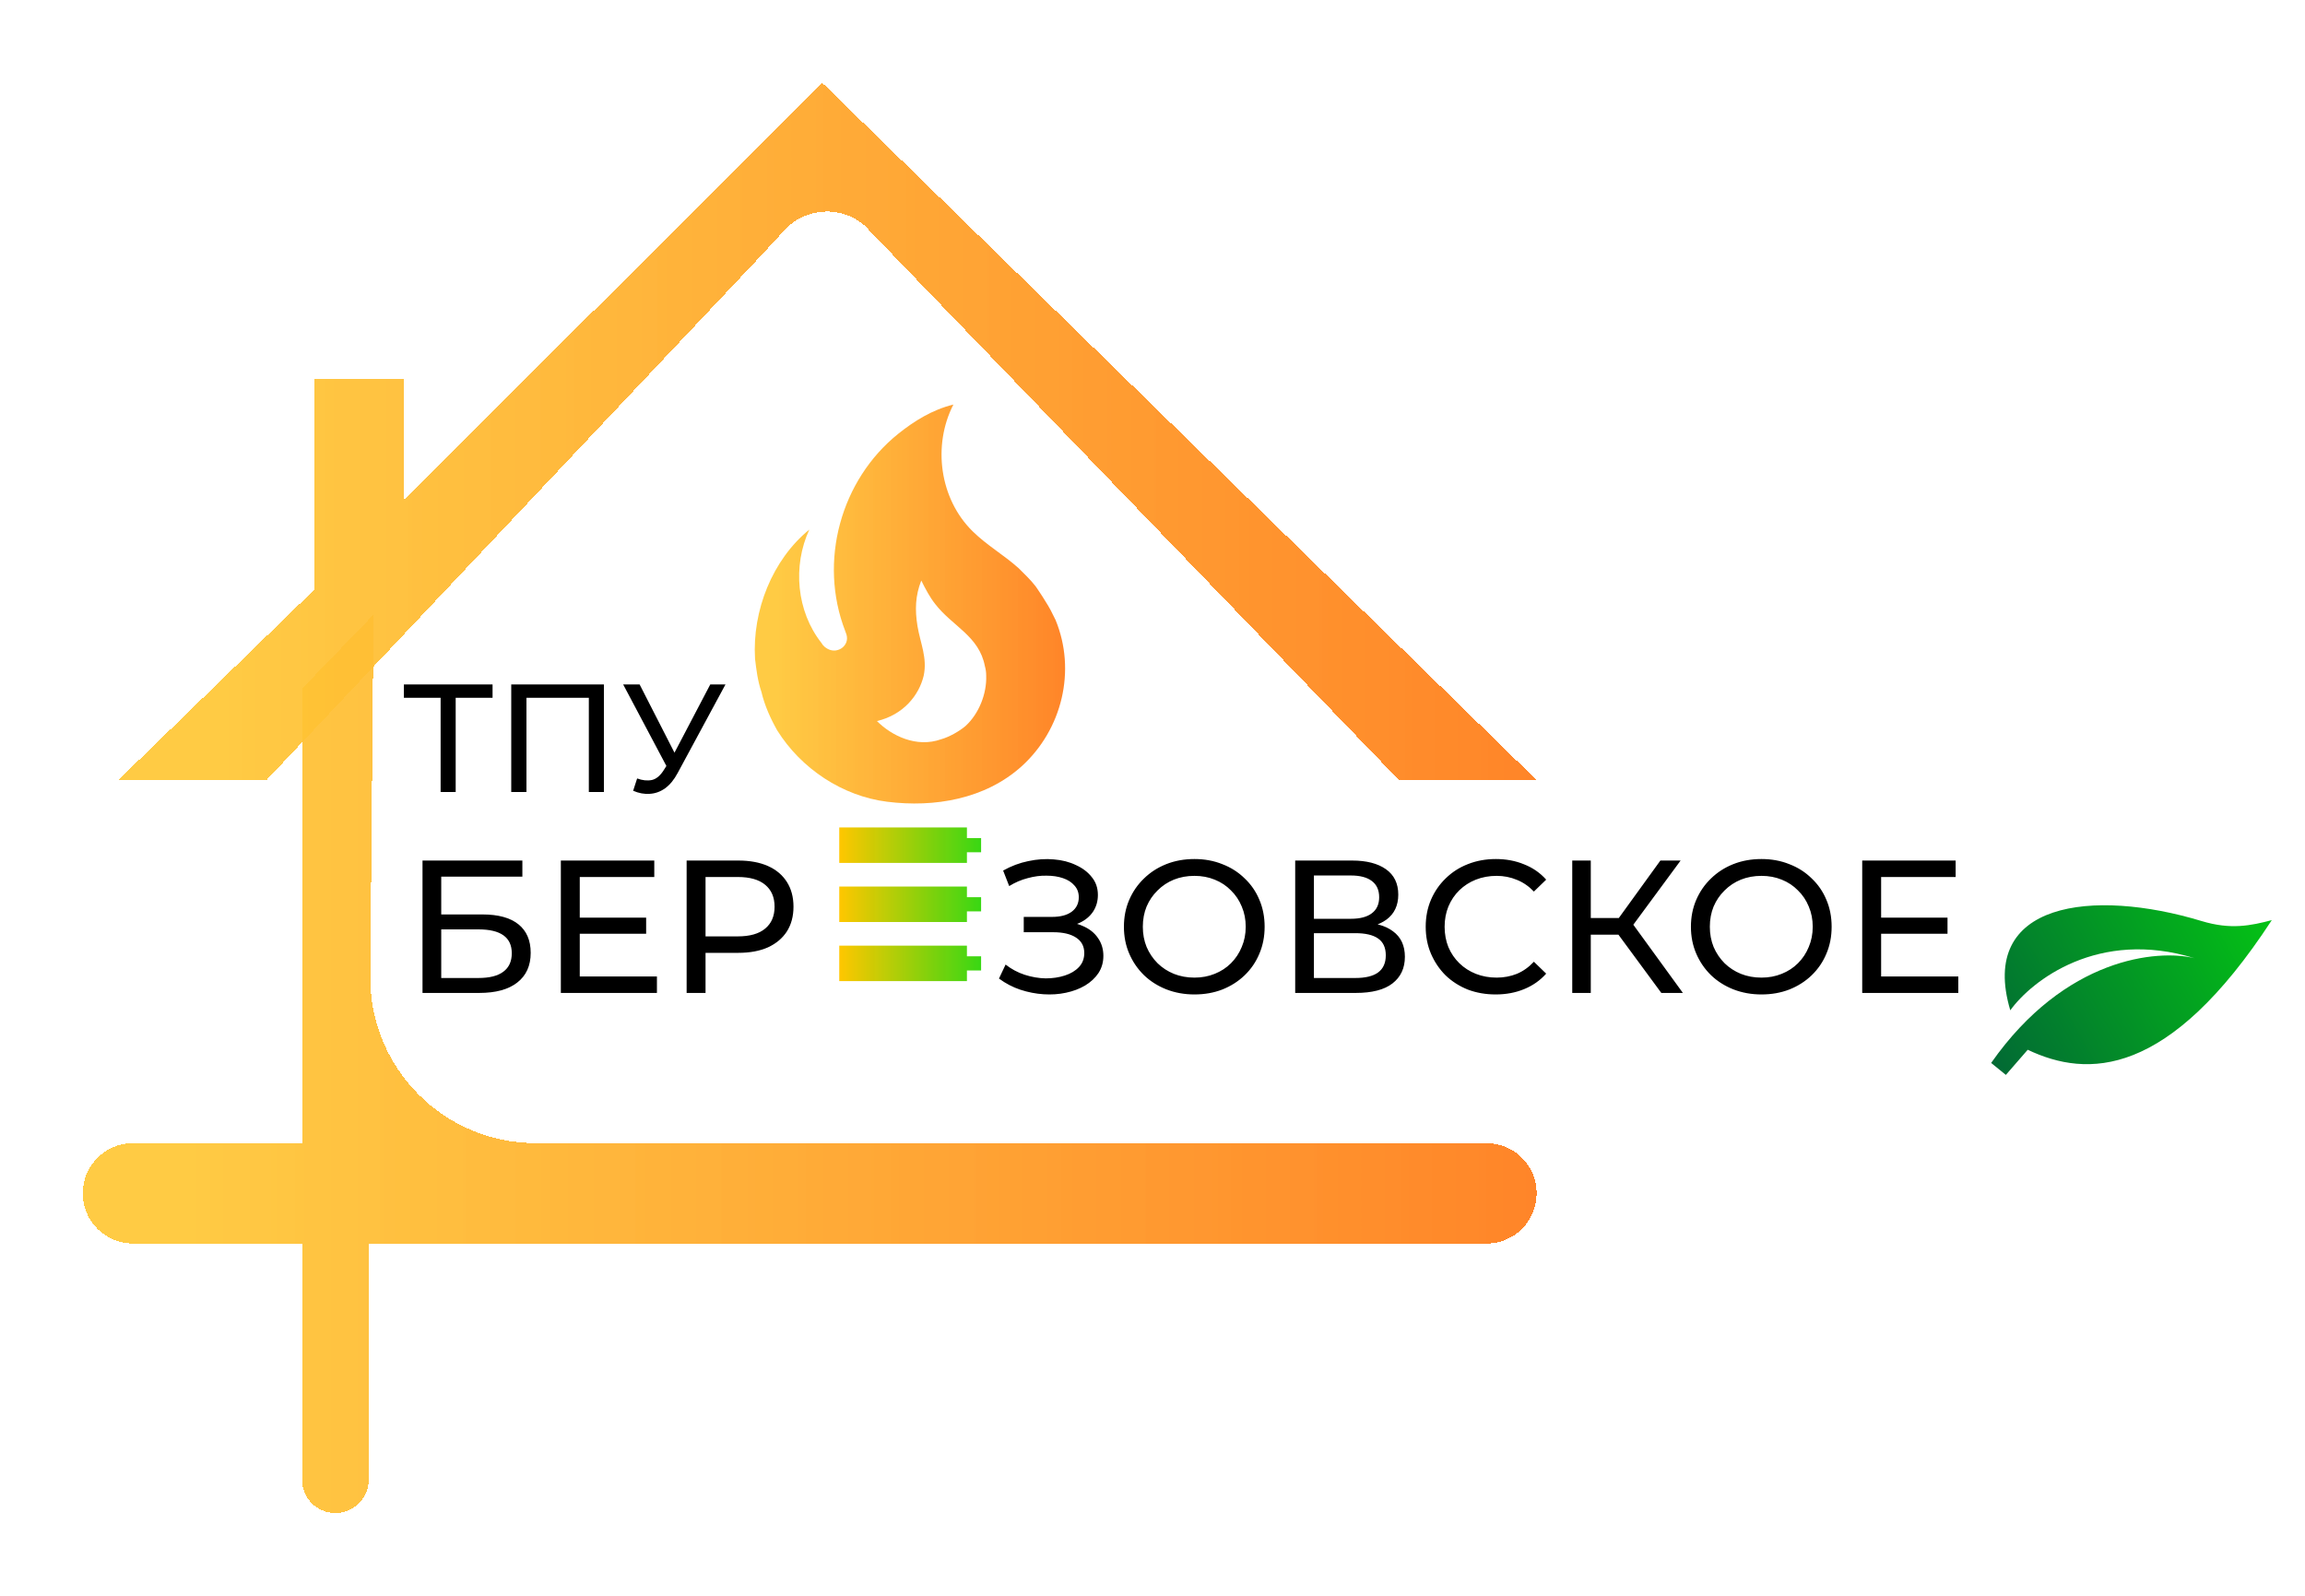 <svg width="195" height="135" viewBox="0 0 195 135" fill="none" xmlns="http://www.w3.org/2000/svg">
<g filter="url(#filter0_d_7_90)">
<path d="M23.551 92.706V54.259L29.6 48L29.324 78.58C29.254 86.361 35.542 92.706 43.324 92.706H123.753C126.099 92.706 128 94.607 128 96.953C128 99.299 126.099 101.2 123.753 101.2H29.197V121.177C29.197 122.736 27.933 124 26.374 124C24.815 124 23.551 122.736 23.551 121.177V101.2H9.247C6.901 101.2 5 99.299 5 96.953C5 94.607 6.901 92.706 9.247 92.706H23.551Z" fill="url(#paint0_linear_7_90)" shape-rendering="crispEdges"/>
</g>
<g filter="url(#filter1_d_7_90)">
<path d="M20.537 62H12.478H8L24.567 45.909V28.03H32.179V38.311L67.552 3L128 62H116.358L71.134 15.068C69.136 13.357 66.141 13.536 64.362 15.473L62.5 17.5L20.537 62Z" fill="url(#paint1_linear_7_90)" shape-rendering="crispEdges"/>
</g>
<path d="M71 73H81.8V72.1H83V70.9H81.8V70H71V73Z" fill="url(#paint2_linear_7_90)"/>
<path d="M71 78H81.8V77.1H83V75.9H81.8V75H71V78Z" fill="url(#paint3_linear_7_90)"/>
<path d="M71 83H81.8V82.1H83V80.9H81.8V80H71V83Z" fill="url(#paint4_linear_7_90)"/>
<g clip-path="url(#clip0_7_90)">
<path d="M169.693 90.935L168.449 89.922C174.704 80.997 182.52 80.295 185.647 81.059C177.528 78.552 171.878 82.956 170.068 85.471C167.333 76.282 177.052 75.13 186.251 77.918C188.718 78.666 190.408 78.311 192.192 77.84C183.451 91.238 176.583 91.203 171.542 88.808L169.693 90.935Z" fill="url(#paint5_linear_7_90)"/>
</g>
<path d="M87.612 49.6C87.181 49.038 86.656 48.55 86.169 48.062C84.912 46.938 83.487 46.131 82.287 44.95C79.494 42.212 78.875 37.694 80.656 34.225C78.875 34.656 77.319 35.631 75.987 36.7C71.131 40.6 69.219 47.481 71.506 53.388C71.581 53.575 71.656 53.763 71.656 54.006C71.656 54.419 71.375 54.794 71 54.944C70.569 55.131 70.119 55.019 69.763 54.719C69.656 54.63 69.566 54.522 69.5 54.4C67.381 51.719 67.044 47.875 68.469 44.8C65.338 47.35 63.631 51.663 63.875 55.731C63.987 56.669 64.1 57.606 64.419 58.544C64.681 59.669 65.188 60.794 65.75 61.788C67.775 65.031 71.281 67.356 75.05 67.825C79.062 68.331 83.356 67.6 86.431 64.825C89.862 61.712 91.062 56.725 89.3 52.45L89.056 51.962C88.662 51.1 87.612 49.6 87.612 49.6ZM81.688 61.413C81.162 61.862 80.3 62.35 79.625 62.538C77.525 63.288 75.425 62.237 74.188 61C76.419 60.475 77.75 58.825 78.144 57.156C78.463 55.656 77.862 54.419 77.619 52.975C77.394 51.587 77.431 50.406 77.938 49.112C78.294 49.825 78.669 50.538 79.119 51.1C80.562 52.975 82.831 53.8 83.319 56.35C83.394 56.612 83.431 56.875 83.431 57.156C83.487 58.694 82.812 60.381 81.688 61.413Z" fill="url(#paint6_linear_7_90)"/>
<g filter="url(#filter2_d_7_90)">
<path d="M38.276 65V56.693L38.601 57.031H35.169V55.9H42.67V57.031H39.238L39.55 56.693V65H38.276ZM44.25 65V55.9H52.089V65H50.815V56.693L51.127 57.031H45.212L45.537 56.693V65H44.25ZM54.901 63.856C55.351 64.021 55.767 64.064 56.149 63.986C56.53 63.899 56.872 63.609 57.176 63.115L57.618 62.413L57.748 62.27L61.089 55.9H62.376L58.333 63.388C58.029 63.96 57.674 64.393 57.267 64.688C56.868 64.974 56.435 65.13 55.967 65.156C55.507 65.191 55.039 65.104 54.563 64.896L54.901 63.856ZM57.709 63.427L53.718 55.9H55.109L58.424 62.387L57.709 63.427Z" fill="black"/>
</g>
<g filter="url(#filter3_d_7_90)">
<path d="M36.744 82V70.8H45.192V72.16H38.328V75.36H41.816C43.149 75.36 44.163 75.637 44.856 76.192C45.549 76.747 45.896 77.552 45.896 78.608C45.896 79.696 45.517 80.533 44.76 81.12C44.013 81.707 42.941 82 41.544 82H36.744ZM38.328 80.736H41.48C42.408 80.736 43.107 80.56 43.576 80.208C44.056 79.856 44.296 79.333 44.296 78.64C44.296 77.296 43.357 76.624 41.48 76.624H38.328V80.736ZM49.903 75.632H55.663V76.992H49.903V75.632ZM50.047 80.608H56.575V82H48.447V70.8H56.351V72.192H50.047V80.608ZM59.088 82V70.8H63.456C64.437 70.8 65.274 70.955 65.968 71.264C66.661 71.573 67.194 72.021 67.568 72.608C67.941 73.195 68.128 73.893 68.128 74.704C68.128 75.515 67.941 76.213 67.568 76.8C67.194 77.376 66.661 77.824 65.968 78.144C65.274 78.453 64.437 78.608 63.456 78.608H59.968L60.688 77.856V82H59.088ZM60.688 78.016L59.968 77.216H63.408C64.432 77.216 65.205 76.997 65.728 76.56C66.261 76.123 66.528 75.504 66.528 74.704C66.528 73.904 66.261 73.285 65.728 72.848C65.205 72.411 64.432 72.192 63.408 72.192H59.968L60.688 71.392V78.016Z" fill="black"/>
</g>
<g filter="url(#filter4_d_7_90)">
<path d="M85.512 80.784L86.072 79.6C86.563 79.984 87.101 80.272 87.688 80.464C88.285 80.656 88.877 80.757 89.464 80.768C90.051 80.768 90.589 80.688 91.08 80.528C91.581 80.368 91.981 80.128 92.28 79.808C92.579 79.488 92.728 79.093 92.728 78.624C92.728 78.048 92.493 77.611 92.024 77.312C91.565 77.013 90.925 76.864 90.104 76.864H87.608V75.568H89.992C90.707 75.568 91.261 75.424 91.656 75.136C92.061 74.837 92.264 74.427 92.264 73.904C92.264 73.509 92.141 73.179 91.896 72.912C91.661 72.635 91.336 72.427 90.92 72.288C90.515 72.149 90.051 72.08 89.528 72.08C89.016 72.069 88.488 72.139 87.944 72.288C87.4 72.427 86.877 72.651 86.376 72.96L85.864 71.648C86.547 71.264 87.256 70.997 87.992 70.848C88.739 70.688 89.459 70.64 90.152 70.704C90.845 70.757 91.469 70.917 92.024 71.184C92.589 71.44 93.037 71.781 93.368 72.208C93.709 72.624 93.88 73.125 93.88 73.712C93.88 74.245 93.741 74.72 93.464 75.136C93.187 75.541 92.803 75.856 92.312 76.08C91.821 76.293 91.251 76.4 90.6 76.4L90.664 75.968C91.411 75.968 92.056 76.091 92.6 76.336C93.155 76.571 93.581 76.907 93.88 77.344C94.189 77.781 94.344 78.288 94.344 78.864C94.344 79.408 94.205 79.893 93.928 80.32C93.651 80.736 93.272 81.088 92.792 81.376C92.323 81.653 91.784 81.856 91.176 81.984C90.579 82.112 89.949 82.155 89.288 82.112C88.627 82.069 87.971 81.941 87.32 81.728C86.68 81.515 86.077 81.2 85.512 80.784ZM102.05 82.128C101.196 82.128 100.402 81.984 99.666 81.696C98.94 81.408 98.311 81.008 97.778 80.496C97.244 79.973 96.828 79.365 96.53 78.672C96.231 77.979 96.082 77.221 96.082 76.4C96.082 75.579 96.231 74.821 96.53 74.128C96.828 73.435 97.244 72.832 97.778 72.32C98.311 71.797 98.94 71.392 99.666 71.104C100.391 70.816 101.186 70.672 102.05 70.672C102.903 70.672 103.687 70.816 104.402 71.104C105.127 71.381 105.756 71.781 106.29 72.304C106.834 72.816 107.25 73.419 107.538 74.112C107.836 74.805 107.986 75.568 107.986 76.4C107.986 77.232 107.836 77.995 107.538 78.688C107.25 79.381 106.834 79.989 106.29 80.512C105.756 81.024 105.127 81.424 104.402 81.712C103.687 81.989 102.903 82.128 102.05 82.128ZM102.05 80.704C102.668 80.704 103.239 80.597 103.762 80.384C104.295 80.171 104.754 79.872 105.138 79.488C105.532 79.093 105.836 78.635 106.05 78.112C106.274 77.589 106.386 77.019 106.386 76.4C106.386 75.781 106.274 75.211 106.05 74.688C105.836 74.165 105.532 73.712 105.138 73.328C104.754 72.933 104.295 72.629 103.762 72.416C103.239 72.203 102.668 72.096 102.05 72.096C101.42 72.096 100.839 72.203 100.306 72.416C99.783 72.629 99.324 72.933 98.93 73.328C98.535 73.712 98.226 74.165 98.002 74.688C97.788 75.211 97.682 75.781 97.682 76.4C97.682 77.019 97.788 77.589 98.002 78.112C98.226 78.635 98.535 79.093 98.93 79.488C99.324 79.872 99.783 80.171 100.306 80.384C100.839 80.597 101.42 80.704 102.05 80.704ZM110.572 82V70.8H115.388C116.604 70.8 117.559 71.045 118.252 71.536C118.945 72.027 119.292 72.741 119.292 73.68C119.292 74.597 118.961 75.301 118.3 75.792C117.639 76.272 116.769 76.512 115.692 76.512L115.98 76.032C117.228 76.032 118.183 76.283 118.844 76.784C119.516 77.275 119.852 77.995 119.852 78.944C119.852 79.904 119.5 80.656 118.796 81.2C118.103 81.733 117.068 82 115.692 82H110.572ZM112.156 80.736H115.66C116.513 80.736 117.153 80.581 117.58 80.272C118.017 79.952 118.236 79.467 118.236 78.816C118.236 78.165 118.017 77.691 117.58 77.392C117.153 77.093 116.513 76.944 115.66 76.944H112.156V80.736ZM112.156 75.728H115.276C116.055 75.728 116.647 75.573 117.052 75.264C117.468 74.955 117.676 74.501 117.676 73.904C117.676 73.296 117.468 72.837 117.052 72.528C116.647 72.219 116.055 72.064 115.276 72.064H112.156V75.728ZM127.533 82.128C126.68 82.128 125.891 81.989 125.165 81.712C124.451 81.424 123.827 81.024 123.293 80.512C122.771 79.989 122.36 79.381 122.061 78.688C121.763 77.995 121.613 77.232 121.613 76.4C121.613 75.568 121.763 74.805 122.061 74.112C122.36 73.419 122.776 72.816 123.309 72.304C123.843 71.781 124.467 71.381 125.181 71.104C125.907 70.816 126.696 70.672 127.549 70.672C128.413 70.672 129.208 70.821 129.933 71.12C130.669 71.408 131.293 71.84 131.805 72.416L130.765 73.424C130.339 72.976 129.859 72.645 129.325 72.432C128.792 72.208 128.221 72.096 127.613 72.096C126.984 72.096 126.397 72.203 125.853 72.416C125.32 72.629 124.856 72.928 124.461 73.312C124.067 73.696 123.757 74.155 123.533 74.688C123.32 75.211 123.213 75.781 123.213 76.4C123.213 77.019 123.32 77.595 123.533 78.128C123.757 78.651 124.067 79.104 124.461 79.488C124.856 79.872 125.32 80.171 125.853 80.384C126.397 80.597 126.984 80.704 127.613 80.704C128.221 80.704 128.792 80.597 129.325 80.384C129.859 80.16 130.339 79.819 130.765 79.36L131.805 80.368C131.293 80.944 130.669 81.381 129.933 81.68C129.208 81.979 128.408 82.128 127.533 82.128ZM141.546 82L137.482 76.48L138.778 75.68L143.37 82H141.546ZM134.01 82V70.8H135.578V82H134.01ZM135.098 77.072V75.664H138.73V77.072H135.098ZM138.922 76.576L137.45 76.352L141.466 70.8H143.178L138.922 76.576ZM150.018 82.128C149.165 82.128 148.37 81.984 147.634 81.696C146.909 81.408 146.28 81.008 145.746 80.496C145.213 79.973 144.797 79.365 144.498 78.672C144.2 77.979 144.05 77.221 144.05 76.4C144.05 75.579 144.2 74.821 144.498 74.128C144.797 73.435 145.213 72.832 145.746 72.32C146.28 71.797 146.909 71.392 147.634 71.104C148.36 70.816 149.154 70.672 150.018 70.672C150.872 70.672 151.656 70.816 152.37 71.104C153.096 71.381 153.725 71.781 154.258 72.304C154.802 72.816 155.218 73.419 155.506 74.112C155.805 74.805 155.954 75.568 155.954 76.4C155.954 77.232 155.805 77.995 155.506 78.688C155.218 79.381 154.802 79.989 154.258 80.512C153.725 81.024 153.096 81.424 152.37 81.712C151.656 81.989 150.872 82.128 150.018 82.128ZM150.018 80.704C150.637 80.704 151.208 80.597 151.73 80.384C152.264 80.171 152.722 79.872 153.106 79.488C153.501 79.093 153.805 78.635 154.018 78.112C154.242 77.589 154.354 77.019 154.354 76.4C154.354 75.781 154.242 75.211 154.018 74.688C153.805 74.165 153.501 73.712 153.106 73.328C152.722 72.933 152.264 72.629 151.73 72.416C151.208 72.203 150.637 72.096 150.018 72.096C149.389 72.096 148.808 72.203 148.274 72.416C147.752 72.629 147.293 72.933 146.898 73.328C146.504 73.712 146.194 74.165 145.97 74.688C145.757 75.211 145.65 75.781 145.65 76.4C145.65 77.019 145.757 77.589 145.97 78.112C146.194 78.635 146.504 79.093 146.898 79.488C147.293 79.872 147.752 80.171 148.274 80.384C148.808 80.597 149.389 80.704 150.018 80.704ZM159.997 75.632H165.757V76.992H159.997V75.632ZM160.141 80.608H166.669V82H158.541V70.8H166.445V72.192H160.141V80.608Z" fill="black"/>
</g>
<defs>
<filter id="filter0_d_7_90" x="0" y="45" width="137" height="90" filterUnits="userSpaceOnUse" color-interpolation-filters="sRGB">
<feFlood flood-opacity="0" result="BackgroundImageFix"/>
<feColorMatrix in="SourceAlpha" type="matrix" values="0 0 0 0 0 0 0 0 0 0 0 0 0 0 0 0 0 0 127 0" result="hardAlpha"/>
<feOffset dx="2" dy="4"/>
<feGaussianBlur stdDeviation="3.5"/>
<feComposite in2="hardAlpha" operator="out"/>
<feColorMatrix type="matrix" values="0 0 0 0 0 0 0 0 0 0 0 0 0 0 0 0 0 0 0.1 0"/>
<feBlend mode="normal" in2="BackgroundImageFix" result="effect1_dropShadow_7_90"/>
<feBlend mode="normal" in="SourceGraphic" in2="effect1_dropShadow_7_90" result="shape"/>
</filter>
<filter id="filter1_d_7_90" x="3" y="0" width="134" height="73" filterUnits="userSpaceOnUse" color-interpolation-filters="sRGB">
<feFlood flood-opacity="0" result="BackgroundImageFix"/>
<feColorMatrix in="SourceAlpha" type="matrix" values="0 0 0 0 0 0 0 0 0 0 0 0 0 0 0 0 0 0 127 0" result="hardAlpha"/>
<feOffset dx="2" dy="4"/>
<feGaussianBlur stdDeviation="3.5"/>
<feComposite in2="hardAlpha" operator="out"/>
<feColorMatrix type="matrix" values="0 0 0 0 0 0 0 0 0 0 0 0 0 0 0 0 0 0 0.1 0"/>
<feBlend mode="normal" in2="BackgroundImageFix" result="effect1_dropShadow_7_90"/>
<feBlend mode="normal" in="SourceGraphic" in2="effect1_dropShadow_7_90" result="shape"/>
</filter>
<filter id="filter2_d_7_90" x="29.169" y="52.9" width="37.207" height="19.308" filterUnits="userSpaceOnUse" color-interpolation-filters="sRGB">
<feFlood flood-opacity="0" result="BackgroundImageFix"/>
<feColorMatrix in="SourceAlpha" type="matrix" values="0 0 0 0 0 0 0 0 0 0 0 0 0 0 0 0 0 0 127 0" result="hardAlpha"/>
<feOffset dx="-1" dy="2"/>
<feGaussianBlur stdDeviation="2.5"/>
<feComposite in2="hardAlpha" operator="out"/>
<feColorMatrix type="matrix" values="0 0 0 0 0 0 0 0 0 0 0 0 0 0 0 0 0 0 0.27 0"/>
<feBlend mode="normal" in2="BackgroundImageFix" result="effect1_dropShadow_7_90"/>
<feBlend mode="normal" in="SourceGraphic" in2="effect1_dropShadow_7_90" result="shape"/>
</filter>
<filter id="filter3_d_7_90" x="30.744" y="67.8" width="41.384" height="21.2" filterUnits="userSpaceOnUse" color-interpolation-filters="sRGB">
<feFlood flood-opacity="0" result="BackgroundImageFix"/>
<feColorMatrix in="SourceAlpha" type="matrix" values="0 0 0 0 0 0 0 0 0 0 0 0 0 0 0 0 0 0 127 0" result="hardAlpha"/>
<feOffset dx="-1" dy="2"/>
<feGaussianBlur stdDeviation="2.5"/>
<feComposite in2="hardAlpha" operator="out"/>
<feColorMatrix type="matrix" values="0 0 0 0 0 0 0 0 0 0 0 0 0 0 0 0 0 0 0.27 0"/>
<feBlend mode="normal" in2="BackgroundImageFix" result="effect1_dropShadow_7_90"/>
<feBlend mode="normal" in="SourceGraphic" in2="effect1_dropShadow_7_90" result="shape"/>
</filter>
<filter id="filter4_d_7_90" x="79.512" y="67.608" width="91.157" height="21.568" filterUnits="userSpaceOnUse" color-interpolation-filters="sRGB">
<feFlood flood-opacity="0" result="BackgroundImageFix"/>
<feColorMatrix in="SourceAlpha" type="matrix" values="0 0 0 0 0 0 0 0 0 0 0 0 0 0 0 0 0 0 127 0" result="hardAlpha"/>
<feOffset dx="-1" dy="2"/>
<feGaussianBlur stdDeviation="2.5"/>
<feComposite in2="hardAlpha" operator="out"/>
<feColorMatrix type="matrix" values="0 0 0 0 0 0 0 0 0 0 0 0 0 0 0 0 0 0 0.27 0"/>
<feBlend mode="normal" in2="BackgroundImageFix" result="effect1_dropShadow_7_90"/>
<feBlend mode="normal" in="SourceGraphic" in2="effect1_dropShadow_7_90" result="shape"/>
</filter>
<linearGradient id="paint0_linear_7_90" x1="13.261" y1="124" x2="141.769" y2="124" gradientUnits="userSpaceOnUse">
<stop stop-color="#FFC736" stop-opacity="0.93"/>
<stop offset="1" stop-color="#FF7C25"/>
</linearGradient>
<linearGradient id="paint1_linear_7_90" x1="16.06" y1="62" x2="141.433" y2="62" gradientUnits="userSpaceOnUse">
<stop stop-color="#FFC736" stop-opacity="0.93"/>
<stop offset="1" stop-color="#FF7C25"/>
</linearGradient>
<linearGradient id="paint2_linear_7_90" x1="71" y1="71.5" x2="86.3" y2="71.5" gradientUnits="userSpaceOnUse">
<stop stop-color="#FFC700"/>
<stop offset="1" stop-color="#00DB16" stop-opacity="0.99"/>
</linearGradient>
<linearGradient id="paint3_linear_7_90" x1="71" y1="76.5" x2="86.3" y2="76.5" gradientUnits="userSpaceOnUse">
<stop stop-color="#FFC700"/>
<stop offset="1" stop-color="#00DB16" stop-opacity="0.99"/>
</linearGradient>
<linearGradient id="paint4_linear_7_90" x1="71" y1="81.5" x2="86.3" y2="81.5" gradientUnits="userSpaceOnUse">
<stop stop-color="#FFC700"/>
<stop offset="1" stop-color="#00DB16" stop-opacity="0.99"/>
</linearGradient>
<linearGradient id="paint5_linear_7_90" x1="169.412" y1="90.833" x2="207.595" y2="69.555" gradientUnits="userSpaceOnUse">
<stop stop-color="#026B34"/>
<stop offset="1" stop-color="#05FC00"/>
</linearGradient>
<linearGradient id="paint6_linear_7_90" x1="65.615" y1="67.974" x2="93.046" y2="67.974" gradientUnits="userSpaceOnUse">
<stop stop-color="#FFC736" stop-opacity="0.93"/>
<stop offset="1" stop-color="#FF7C25"/>
</linearGradient>
<clipPath id="clip0_7_90">
<rect width="24" height="24.004" fill="white" transform="matrix(0.94 0.342 -0.342 0.94 172.202 68)"/>
</clipPath>
</defs>
</svg>

